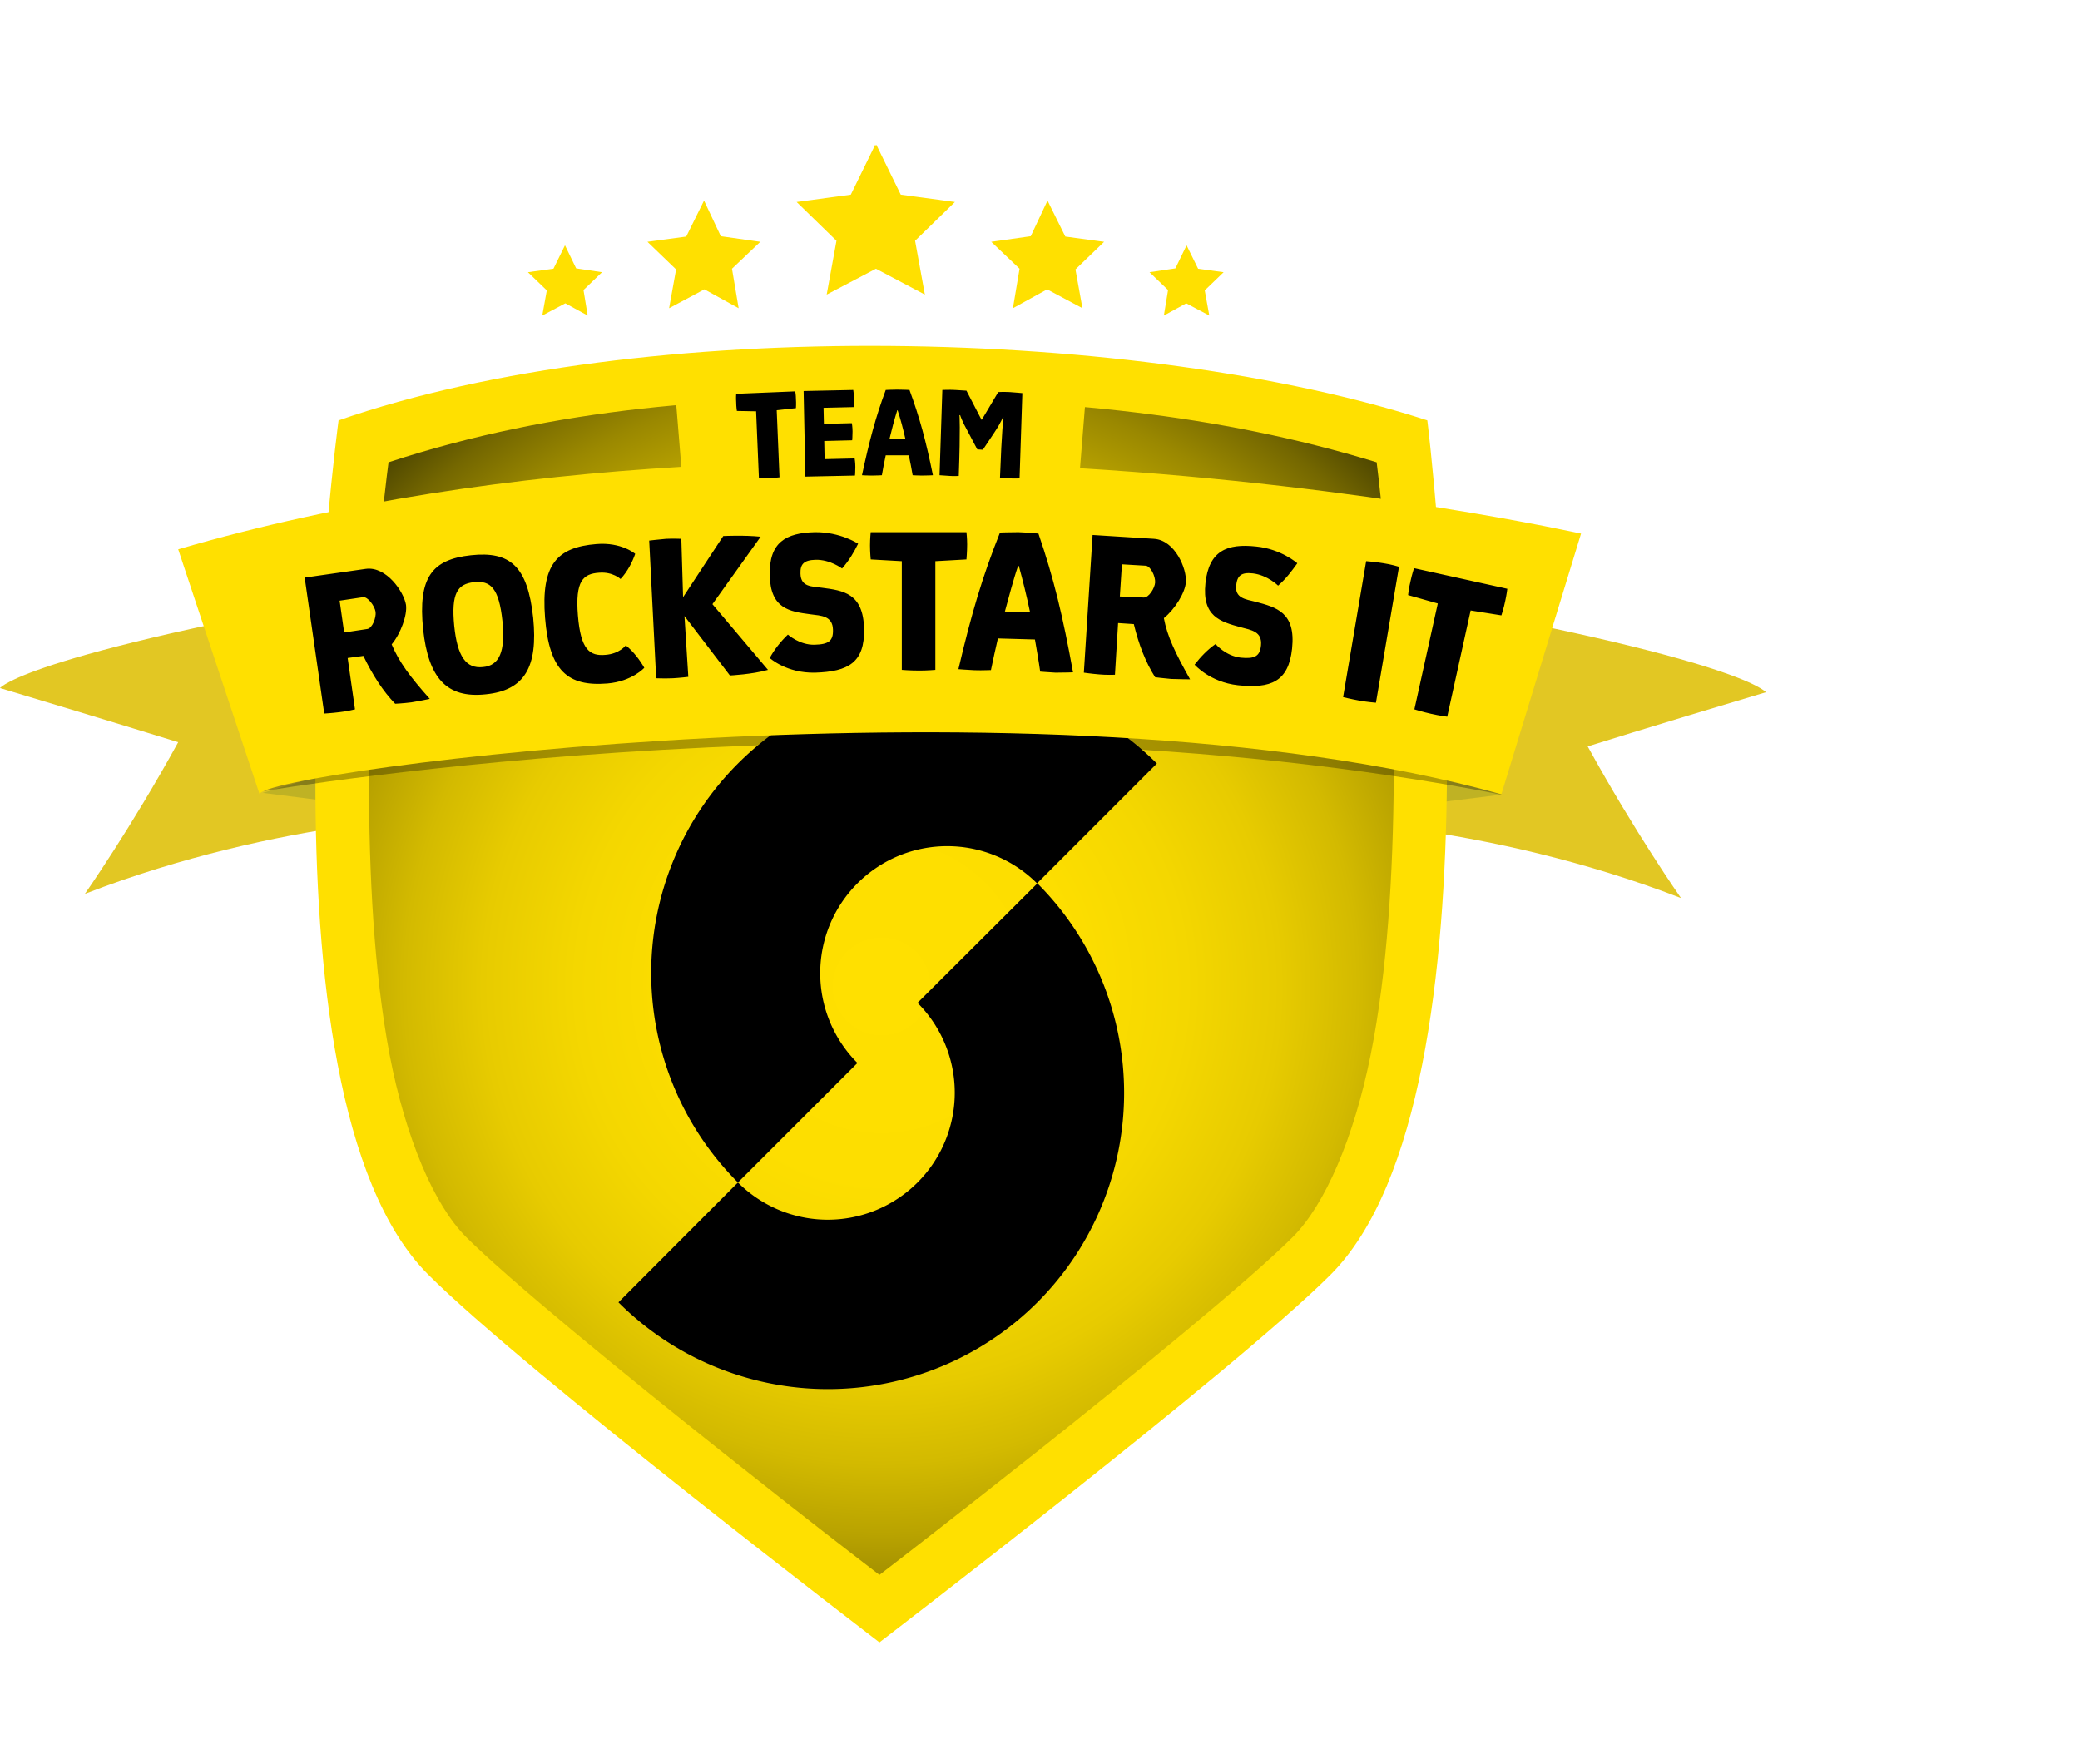 <svg version="1.1" id="rs-logo" xmlns="http://www.w3.org/2000/svg" x="0" y="0" viewBox="42 0 595.3 504.9" xml:space="preserve">
        <style>
            .st0,
            .st1,
            .st5 {
                fill-rule: evenodd;
                clip-rule: evenodd;
                fill: #e2c723
            }

            .st1,
            .st5 {
                fill: #bfb224
            }

            .st5 {
                fill: #ffe000
            }
        </style>
        <path class="st0" d="M547.4 198.1s-7.6-10.4-123.1-30l-8.9 66.4s51.6.8 107.7 22.5c0 0-13.2-18.8-26.7-43.4 0 0 17.8-5.6 51-15.5zM42 196.9s7.6-10.4 123.1-30l8.9 66.4s-51.6.8-107.7 22.5c0 0 13.2-18.8 26.7-43.4 0 0-17.7-5.5-51-15.5z"></path>
        <path class="st1" d="M471.7 227.4l-56.2 7-2.5-19.7c-.1.1 4.1-4.1 58.7 12.7zM117.2 226.9l57.6 7.3 1.5-16.4s-4.6-7.7-59.1 9.1z"></path>
        <path id="path3741_18_" d="M138.9 120.3c87.1-30.3 230-26.5 311.6 0 0 0 24.2 192.6-27.7 244.5C395.5 392.1 293.7 470 293.7 470s-101.8-77.8-129.2-105.3c-51.8-51.8-25.6-244.4-25.6-244.4z" fill="#ffe000"></path>
        <radialGradient id="path3374_1_" cx="294.29" cy="282.28" r="223.84" gradientUnits="userSpaceOnUse">
            <stop offset="0" stop-color="#ffe000"></stop>
            <stop offset=".25" stop-color="#fdde00"></stop>
            <stop offset=".39" stop-color="#f4d700"></stop>
            <stop offset=".51" stop-color="#e7cb00"></stop>
            <stop offset=".61" stop-color="#d3ba00"></stop>
            <stop offset=".7" stop-color="#b9a300"></stop>
            <stop offset=".78" stop-color="#9a8800"></stop>
            <stop offset=".86" stop-color="#746700"></stop>
            <stop offset=".93" stop-color="#4a4300"></stop>
            <stop offset="1" stop-color="#1d1b00"></stop>
        </radialGradient>
        <path id="path3374_12_" d="M296.9 113.9c-47.1-.5-95.2 2.5-143.7 18.4-1 7.9-5.5 42.6-5.6 90.8 0 26.7 1.4 54.8 5.9 78.7 4.6 23.9 12.7 43 21.9 52.2 12.1 12.1 44.7 38.8 73.4 61.6 23.9 19 38.4 30.1 44.9 35.1 6.5-5 21-16.2 44.9-35.1 28.7-22.8 61.3-49.5 73.4-61.6 9.2-9.2 17.5-28.3 22.3-52.2 4.8-23.9 6.4-52 6.6-78.7.4-48.1-3.9-82.7-4.9-90.8-46-14.1-92.3-17.9-139.1-18.4z" fill="url(#path3374_1_)"></path>
        <path d="M287.4 304.2a36.33 36.33 0 010-51.4 36.33 36.33 0 0151.4 0l34.3-34.3a84.8 84.8 0 00-119.9 0 84.8 84.8 0 000 119.9l34.2-34.2zm-34.2 34.2a36.33 36.33 0 0051.4 0 36.33 36.33 0 000-51.4l34.3-34.2a84.8 84.8 0 010 119.9 84.8 84.8 0 01-119.9 0l34.2-34.3z"></path>
        <path d="M117.6 226.4s186.3-31.9 354.1 1l-13.3-53.2-331 20-9.8 32.2z" opacity=".3" fill-rule="evenodd" clip-rule="evenodd"></path>
        <path class="st5" d="M243.5 57.4l-5.1 10.3-11.1 1.5 8.2 7.9-2 11.1 10.1-5.4 9.8 5.4-1.9-11.3 8.1-7.7-11.3-1.6-4.8-10.2zM341.8 57.4l5.1 10.3 11.1 1.5-8.2 7.9 2 11.1-10.1-5.4-9.8 5.4 1.9-11.3-8.1-7.7 11.3-1.6 4.8-10.2zM292.5 41.4l-7 14.3-15.5 2.1 11.4 11.1-2.8 15.4 14.1-7.4 14 7.4-2.8-15.4 11.4-11.1-15.5-2.1-7-14.3-.1.3-.2-.3zM203.7 70.2l-3.3 6.7-7.3 1 5.4 5.2-1.3 7.2 6.6-3.5 6.4 3.5L209 83l5.3-5.1-7.4-1.1-3.2-6.6zM381.6 70.2l3.3 6.7 7.3 1-5.4 5.2 1.3 7.2-6.6-3.5-6.4 3.5 1.2-7.3-5.3-5.1 7.4-1.1 3.2-6.6zM351.1 134l2.1-26.1H234.9l2.1 25.7c-47.2 2.8-96.6 9.8-144 23.6l23.3 70.1c0-6.4 224.4-36.5 355.4 0l22.8-74.6c.1.1-59.7-13.6-143.4-18.7z"></path>
        <g>
            <path d="M258.4 117.7l-5.5-.1s-.2-1.2-.2-2.5c-.1-1.2 0-2.4 0-2.4l16.9-.7s.2 1 .2 2.2c.1 1.3 0 2.6 0 2.6l-5.5.6.8 19.2s-1.4.2-2.8.2c-1.7.1-3.1 0-3.1 0l-.8-19.1zM272 111.9l14.2-.3s.2 1.1.2 2.4c0 1.1-.1 2.5-.1 2.5l-8.6.2.1 4.6 8-.2s.2 1.1.2 2.4c0 1.3-.1 2.5-.1 2.5l-8 .2.1 5.2 8.6-.2s.2 1.1.2 2.4c0 1.5-.1 2.5-.1 2.5l-14.2.3-.5-24.5zM291.5 136.1c-1.5 0-2.8-.1-2.8-.1 2.1-9.8 3.9-16.6 6.8-24.4 0 0 1.7-.1 3.3-.1 1.7 0 3.5.1 3.5.1 2.9 7.9 4.7 14.5 6.7 24.4 0 0-1.4.1-3.1.1-1.2 0-2.7-.1-2.7-.1-.3-1.8-.7-3.9-1.1-5.7h-6.6c-.4 1.8-.8 3.9-1.1 5.7 0 0-1.4.1-2.9.1zm7.3-18.7c-.8 2.5-1.6 5.6-2.2 8.1h4.5c-.6-2.7-1.4-5.7-2.2-8.1h-.1zM319 123.5c-1.8-3.2-2.2-4.7-2.2-4.7h-.2s.3 3.5-.2 17.4c0 0-1.4.1-2.6 0l-2.9-.2.8-24.4s2-.1 3.7 0l3.2.2 4.3 8.3h.1l4.7-7.9s1.4-.1 3.3 0c1.5.1 3.6.3 3.6.3l-.8 24.4s-1.5.1-2.8 0c-1.4 0-2.8-.2-2.8-.2.5-13.8 1-17.3 1-17.3h-.2s-.3 1.2-2.5 4.5l-3.2 4.8-1.6-.1-2.7-5.1z"></path>
        </g>
        <g>
            <path d="M129.2 165.3l17.5-2.5c5.9-.8 10.9 6.6 11.5 10.3.4 2.9-1.5 8.2-4.1 11.3 2.1 5 5.2 9.2 10.9 15.6 0 0-2.8.6-5.3 1-2.4.3-4.6.4-4.6.4-3.5-3.6-6.5-8.3-9.1-13.7l-4.5.6 2.1 14.7s-2.4.6-4.4.8c-2.4.3-4.4.4-4.4.4l-5.6-38.9zm17.9 14.7c1.5-.2 2.6-3.3 2.4-4.9-.3-1.8-2.3-4.4-3.6-4.2l-6.7 1 1.3 9.1 6.6-1zM163.1 180.1c-1.5-14.8 2.5-20 13.7-21.2 11.2-1.2 16.2 3.1 17.8 17.9 1.4 14-2.4 20.8-13.6 21.9-11.2 1.2-16.4-4.7-17.9-18.6zm22.7-2.4c-1-9.4-3.4-11.6-8.1-11.1-4.8.5-6.6 3.2-5.7 12.5.9 8.8 3.4 12.3 8.2 11.8 4.7-.4 6.5-4.4 5.6-13.2zM215.8 195.6c-11.3.9-16.6-3.6-17.8-18.8-1.2-15.2 3.4-20.2 14.7-21.1 7.2-.6 11.1 2.8 11.1 2.8-.8 2.3-2.2 5.1-4.2 7.2 0 0-2.2-2.1-6.1-1.8-4.6.3-6.9 2.3-6.1 12.2.8 9.9 3.4 11.7 7.9 11.3 4-.3 5.8-2.7 5.8-2.7 2.2 1.7 4.1 4.3 5.3 6.4.1-.1-3.4 3.9-10.6 4.5zM237.5 170.9l11.5-17.5s6-.3 10.7.2l-13.8 19.3 15.9 18.8c-4.5 1.3-10.9 1.6-10.9 1.6l-13-17 1.1 17.4s-2.5.3-4.4.4c-2.3.1-4.8 0-4.8 0l-2-39.4s2.5-.3 4.8-.5c1.9-.1 4.4 0 4.4 0l.5 16.7zM287.6 155.6c-1.2 2.4-2.5 4.7-4.6 7.1 0 0-3.4-2.6-7.6-2.5-3.4.1-4.4 1.3-4.3 4 .1 3.8 3.2 3.6 6.1 4 6.1.8 11.9 1.5 12.1 11.8.2 9.6-4.5 12.2-14 12.5-8.2.2-13-4.2-13-4.2 1.3-2.4 3.1-4.7 5.2-6.7 0 0 3.3 3 7.6 2.9 4.1-.1 5.4-1.1 5.3-4.3-.1-4-3.4-4-6.4-4.4-6.1-.8-11.5-1.6-11.7-11.2-.2-9.4 4.6-12.1 12.9-12.3 7.3-.1 12.4 3.3 12.4 3.3zM300.1 160.6l-8.9-.5s-.2-2-.2-4 .2-3.8.2-3.8h27.4s.2 1.7.2 3.5c0 2-.2 4.3-.2 4.3l-8.9.5v31.1s-2.3.2-4.5.2c-2.8 0-5.1-.2-5.1-.2v-31.1zM320.9 191.8c-2.3-.1-4.6-.3-4.6-.3 3.7-15.8 6.9-26.6 11.9-39.1 0 0 2.8-.1 5.3-.1 2.8.1 5.7.4 5.7.4 4.4 12.8 7 23.7 9.9 39.7 0 0-2.2.1-5 .1-1.9-.1-4.4-.3-4.4-.3-.4-2.9-1-6.3-1.5-9.2l-10.6-.3c-.7 2.9-1.4 6.3-2 9.1.1-.1-2.3.1-4.7 0zm12.5-29.9c-1.4 4-2.7 9.1-3.8 13.1l7.2.2c-.9-4.4-2.1-9.2-3.2-13.2l-.2-.1zM354.7 153.1l17.6 1.1c6 .4 9.4 8.6 9.1 12.4-.2 3-3.1 7.7-6.3 10.3 1 5.3 3.3 10 7.5 17.5 0 0-2.9 0-5.4-.1-2.4-.2-4.6-.5-4.6-.5-2.7-4.2-4.7-9.4-6.1-15.2l-4.5-.3-.9 14.8s-2.5.1-4.5-.1c-2.4-.2-4.4-.5-4.4-.5l2.5-39.4zm14.6 17.9c1.5.1 3.2-2.7 3.3-4.3.1-1.8-1.3-4.7-2.7-4.8l-6.8-.4-.6 9.2 6.8.3zM413.3 161.2c-1.6 2.2-3.1 4.3-5.5 6.4 0 0-3-3-7.2-3.5-3.4-.4-4.5.7-4.8 3.4-.4 3.7 2.7 4 5.5 4.7 6 1.6 11.6 3 10.5 13.4-1 9.5-6.1 11.5-15.5 10.5-8.1-.9-12.4-5.9-12.4-5.9 1.7-2.2 3.7-4.3 6-5.9 0 0 2.8 3.4 7.2 3.9 4 .4 5.5-.4 5.8-3.5.4-4-2.8-4.4-5.8-5.2-5.9-1.6-11.1-3.1-10.1-12.6 1-9.3 6.2-11.4 14.5-10.5 7.2.7 11.8 4.8 11.8 4.8zM435.8 201.1s-2.6-.2-4.7-.6c-2.3-.4-4.7-1-4.7-1l6.6-38.9s2.7.2 5 .6c2.1.3 4.4 1 4.4 1l-6.6 38.9zM453.5 172.7l-8.5-2.4s.2-2 .7-4c.4-1.9 1-3.7 1-3.7l26.7 5.9s-.2 1.7-.6 3.5c-.4 2-1.1 4.1-1.1 4.1l-8.8-1.4-6.7 30.4s-2.3-.3-4.5-.8c-2.7-.6-4.9-1.3-4.9-1.3l6.7-30.3z"></path>
        </g>
    </svg>